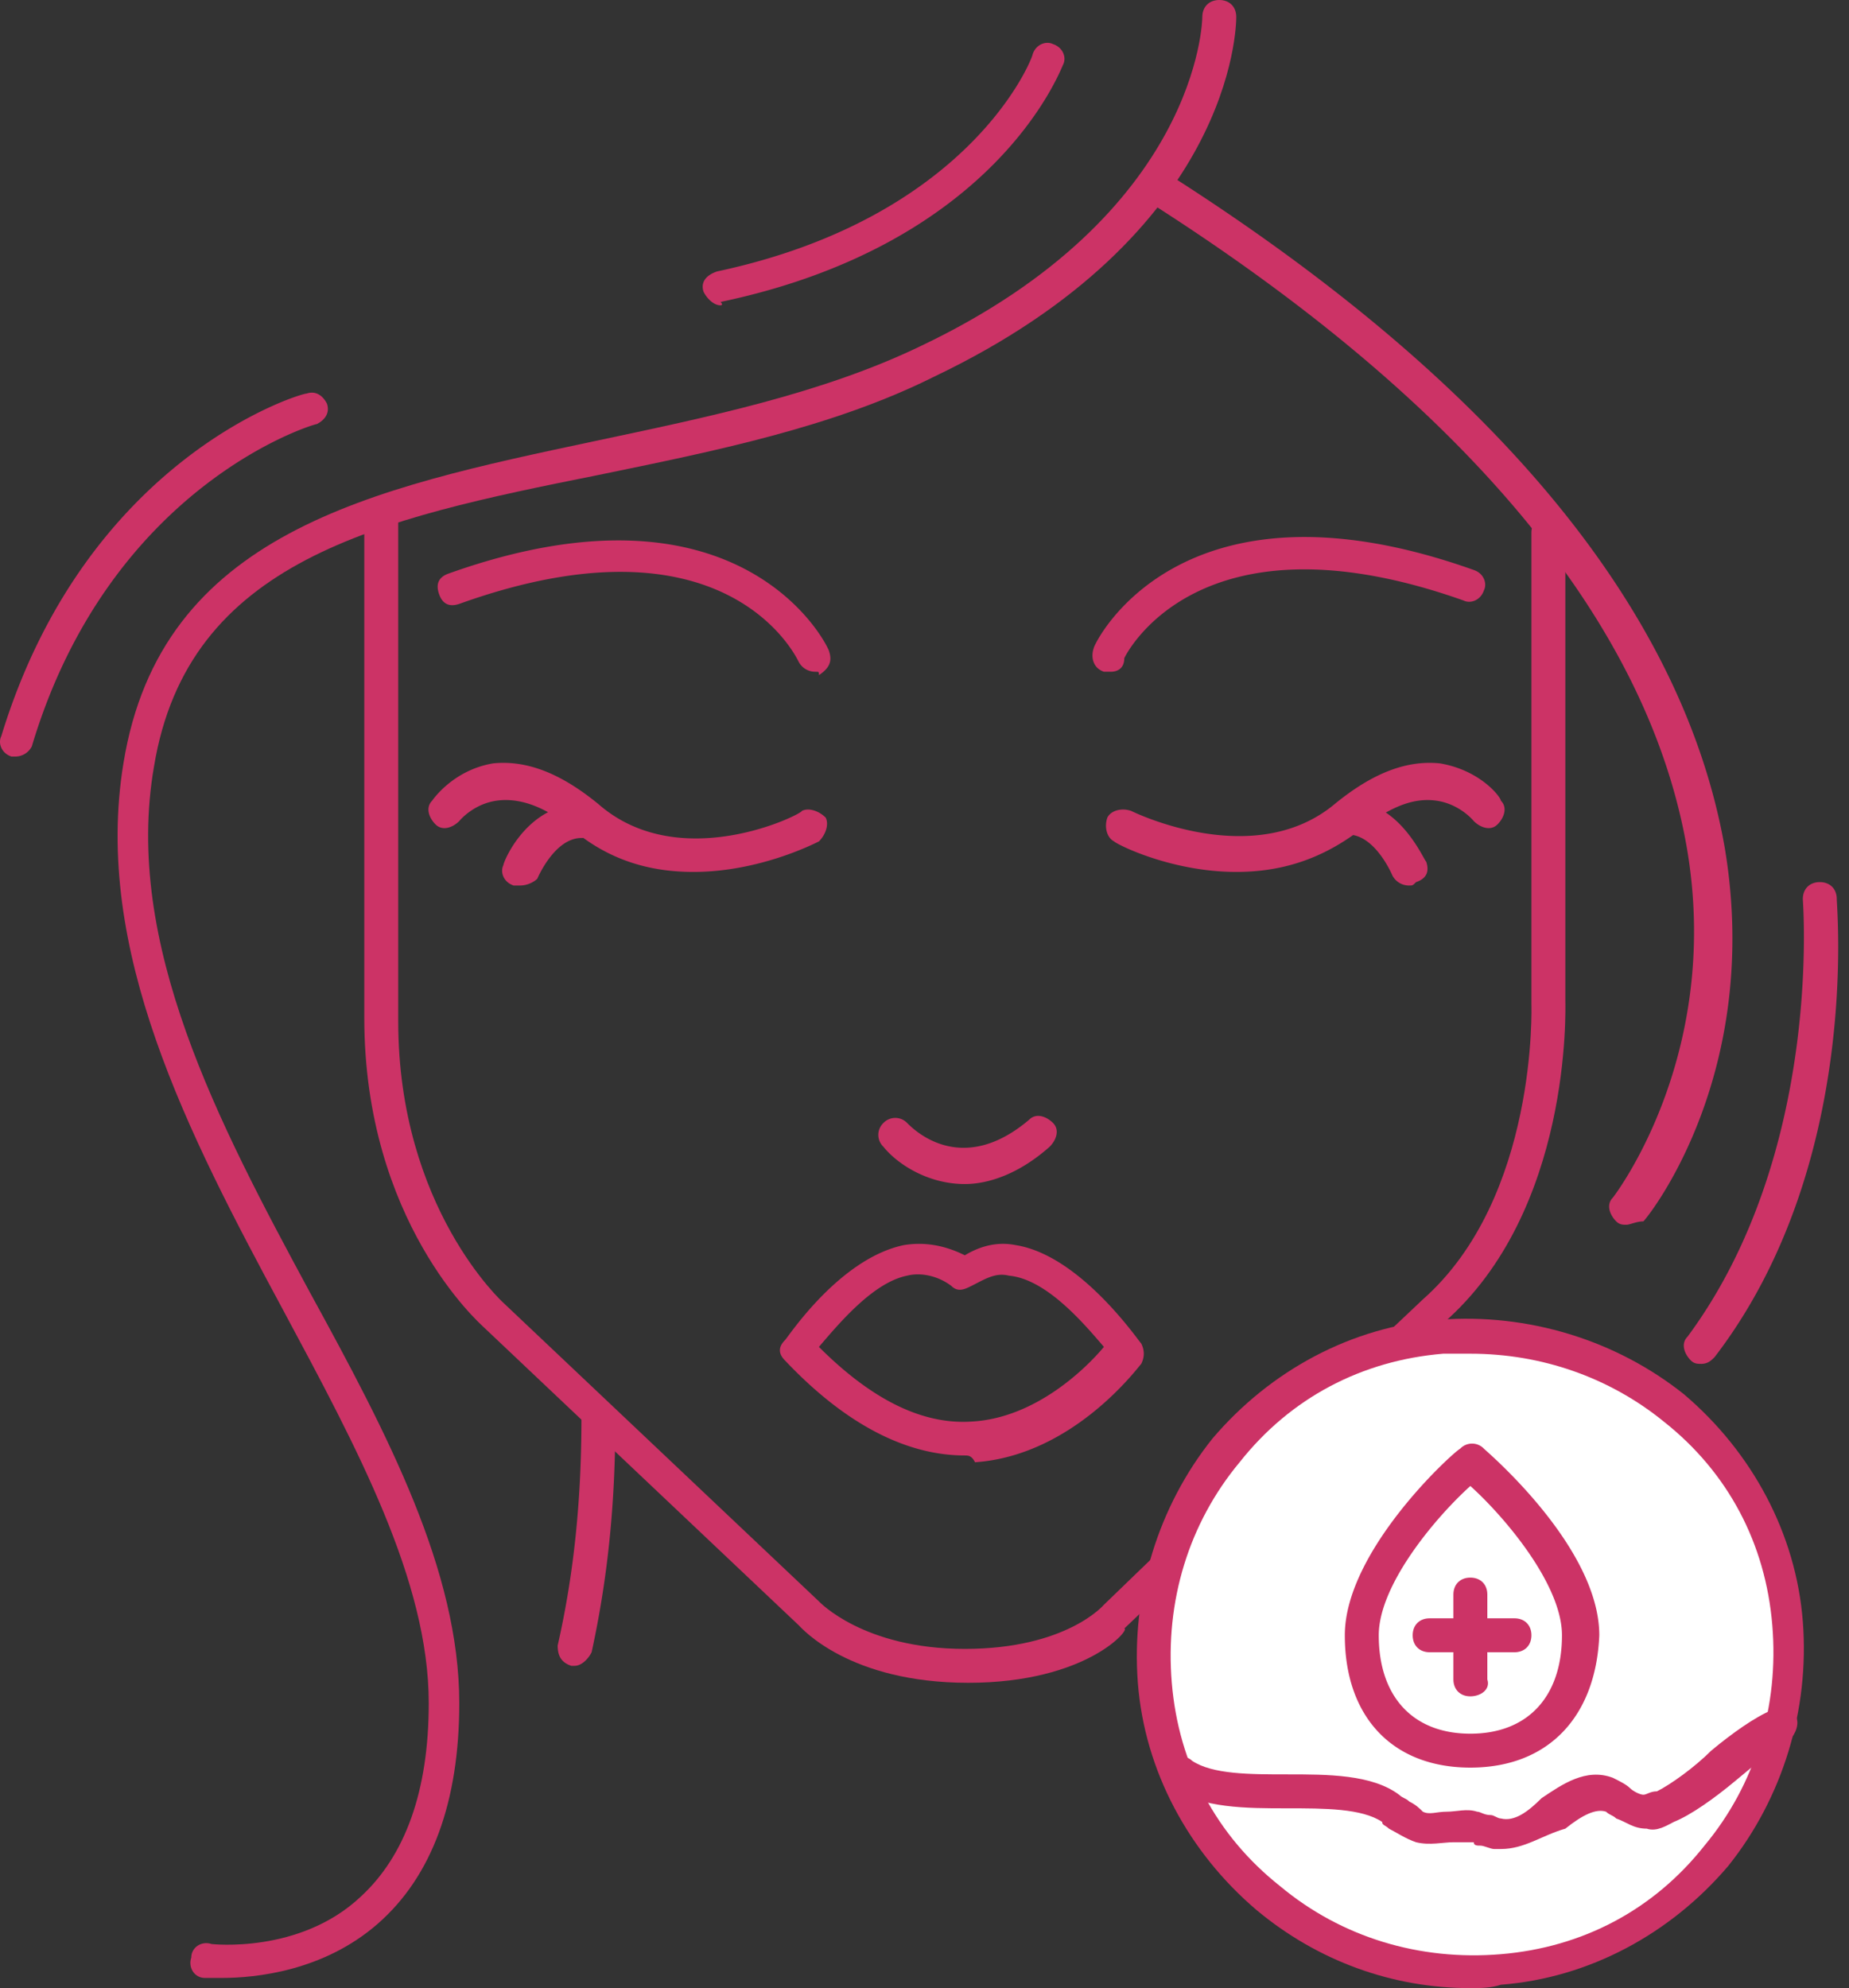<svg width="93" height="100" viewBox="0 0 93 100" fill="none" xmlns="http://www.w3.org/2000/svg"><rect x="0" y="0" width="93" height="100" fill="#333333" stroke="none"/><path d="M70.883 44.54a.938.938 0 0 1-.853-.513s-.854-2.047-2.219-2.047c-.512 0-.853-.342-.853-.854s.341-.853.853-.853c2.56 0 3.754 2.901 3.925 3.072.17.512 0 .853-.512 1.024-.17.17-.17.17-.341.17zM28.904 83.788h-.171c-.512-.17-.683-.512-.683-1.023.854-3.755 1.195-7.51 1.195-11.434 0-.512.341-.853.853-.853s.853.341.853.853c0 4.096-.34 7.85-1.194 11.775-.17.341-.512.682-.853.682zM55.866 33.788h-.34c-.513-.17-.684-.682-.513-1.194 0-.17 4.266-9.215 19.113-3.925.512.17.682.683.512 1.024-.171.512-.683.682-1.024.512-13.481-4.778-17.065 2.9-17.065 2.9 0 .513-.341.684-.683.684z" fill="#C36"/><path d="M62.18 43.857c-3.242 0-5.973-1.365-6.144-1.536-.34-.17-.511-.683-.34-1.195.17-.341.682-.512 1.194-.341 0 0 6.143 3.072 10.239-.341 1.877-1.536 3.583-2.219 5.29-2.048 2.047.341 3.071 1.706 3.071 1.877.342.341.171.853-.17 1.195-.341.34-.853.17-1.195-.171 0 0-.682-.853-1.877-1.024-1.195-.17-2.389.341-3.925 1.536-2.048 1.536-4.095 2.048-6.143 2.048zM41.02 33.788a.939.939 0 0 1-.854-.511c-.17-.342-3.754-7.68-17.065-2.902-.512.171-.853 0-1.023-.512-.171-.511 0-.853.511-1.023 14.847-5.29 19.113 3.754 19.113 3.924.17.512 0 .854-.512 1.195 0-.17 0-.17-.17-.17zM34.876 43.857c-2.048 0-4.095-.512-5.972-2.048-1.366-1.195-2.73-1.707-3.925-1.536-1.195.17-1.878 1.024-1.878 1.024-.34.341-.853.512-1.194.17-.341-.34-.512-.853-.17-1.194 0 0 1.023-1.536 3.07-1.877 1.707-.17 3.414.512 5.291 2.048 4.096 3.583 10.239.512 10.239.341.341-.17.853 0 1.194.341.171.342 0 .854-.34 1.195-.342.17-3.073 1.536-6.315 1.536z" fill="#C36"/><path d="M26.173 44.54h-.341c-.512-.172-.683-.683-.512-1.025 0-.17 1.194-3.071 3.925-3.071.511 0 .853.34.853.853 0 .512-.341.853-.853.853-1.366 0-2.219 2.048-2.219 2.048-.17.17-.512.341-.853.341zM48.529 59.556c-1.878 0-3.414-1.024-4.096-1.877a.825.825 0 0 1 0-1.194.825.825 0 0 1 1.194 0c.342.34 2.73 2.73 6.144-.171.341-.341.853-.17 1.194.17.342.342.171.854-.17 1.195-1.536 1.365-3.072 1.877-4.267 1.877zM48.528 73.208c-3.072 0-6.143-1.706-9.044-4.778-.342-.341-.342-.683 0-1.024.17-.17 2.73-4.095 5.972-4.778 1.024-.17 2.048 0 3.072.512.853-.512 1.706-.683 2.56-.512 3.242.512 6.143 4.778 6.313 4.949.171.341.171.682 0 1.024-.17.17-3.413 4.607-8.361 4.948-.17-.34-.342-.34-.512-.34zm-7.338-5.46c2.56 2.56 5.12 3.924 7.68 3.754 3.241-.171 5.801-2.73 6.654-3.755-1.023-1.194-2.9-3.413-4.778-3.583-.682-.17-1.194.17-1.877.512-.341.17-.682.341-1.024 0-.682-.512-1.536-.683-2.218-.512-1.707.341-3.413 2.389-4.437 3.583z" fill="#C36"/><path d="M48.699 84.642c-5.973 0-8.362-2.73-8.533-2.901l-15.87-15.017c-.17-.171-5.973-5.29-5.973-15.53V26.11c0-.512.341-.853.853-.853s.854.341.854.853v25.256c0 9.386 5.29 14.164 5.29 14.164l15.87 15.017s2.218 2.39 7.338 2.39 6.996-2.22 6.996-2.22c.171-.17 10.24-9.897 16.041-15.358 5.802-5.119 5.461-14.846 5.461-14.846v-23.72c0-.512.341-.853.853-.853s.854.34.854.853v23.55c0 .34.34 10.58-6.144 16.211-5.802 5.631-15.87 15.188-16.04 15.358.34 0-1.878 2.73-7.85 2.73z" fill="#C36"/><path d="M72.42 95.222c-.171 0-.513-.17-.683-.341-.171-.342-5.802-7.338-5.802-23.72 0-.513.34-.854.853-.854.512 0 .853.341.853.853 0 15.87 5.46 22.526 5.46 22.697.342.341.171.853-.17 1.194-.17.17-.341.17-.512.17zM81.805 61.604c-.171 0-.342 0-.512-.17-.342-.342-.512-.854-.17-1.195 0 0 5.46-6.997 3.753-17.406C83 31.57 73.955 20.478 57.914 10.239c-.341-.17-.512-.853-.17-1.195.34-.341.852-.512 1.194-.17 16.553 10.58 25.768 22.013 27.816 33.788 1.877 11.263-3.755 18.43-4.096 18.771-.341 0-.683.171-.853.171zM36.241 15.358c-.34 0-.682-.341-.853-.682-.17-.512.17-.854.683-1.024C48.869 10.922 51.94 2.9 51.94 2.73c.17-.512.683-.682 1.024-.512.512.171.682.683.512 1.024-.17.342-3.413 9.045-17.236 11.946.171.17 0 .17 0 .17zM.747 38.054H.576c-.512-.17-.683-.682-.512-1.023C4.33 23.038 15.081 19.795 15.422 19.795c.512-.17.854.17 1.024.512.17.512-.17.853-.512 1.024-.17 0-10.41 3.072-14.334 16.212a.938.938 0 0 1-.853.511zM85.559 68.6c-.17 0-.341 0-.512-.17-.341-.341-.512-.853-.17-1.195 6.825-9.215 5.801-21.843 5.801-22.013 0-.512.341-.853.853-.853s.854.34.854.853c0 .512 1.194 13.481-6.144 23.037-.17.171-.34.342-.682.342z" fill="#C36"/><path d="M11.156 99.488h-.853c-.512 0-.854-.512-.683-1.024 0-.512.512-.853 1.024-.682 0 0 4.437.511 7.508-2.39 2.219-2.047 3.413-5.29 3.413-9.727 0-6.143-3.583-12.798-7.337-19.795-4.779-8.873-9.557-18.088-8.02-27.474 1.876-11.604 12.457-13.823 23.72-16.212 5.63-1.194 11.433-2.389 16.381-4.778C60.303 10.751 60.474 1.024 60.474.853c0-.512.342-.853.854-.853s.853.341.853.853-.17 10.922-15.188 18.089c-5.12 2.56-11.092 3.754-16.894 4.949-11.092 2.218-20.649 4.266-22.355 14.676-1.536 8.873 3.242 17.918 7.85 26.45C19.518 72.184 23.1 79.01 23.1 85.665c0 4.95-1.365 8.704-4.095 11.093-2.73 2.389-6.144 2.73-7.85 2.73z" fill="#C36"/><path d="M73.955 99.147c8.859 0 16.04-7.182 16.04-16.041 0-8.86-7.181-16.041-16.04-16.041-8.86 0-16.041 7.181-16.041 16.04 0 8.86 7.182 16.042 16.04 16.042z" fill="#fff"/><path d="M73.955 100c-3.925 0-7.68-1.365-10.751-3.925-3.413-2.901-5.631-6.997-5.973-11.433-.341-4.437 1.024-8.874 3.755-12.287 2.9-3.413 6.996-5.632 11.433-5.973 4.437-.341 8.874 1.024 12.287 3.754 3.413 2.901 5.631 6.997 5.972 11.434.342 4.437-1.023 8.874-3.754 12.287-2.9 3.412-6.997 5.631-11.433 5.972-.512.17-1.024.17-1.536.17zm0-31.911H72.59c-4.096.341-7.68 2.218-10.24 5.46-2.559 3.072-3.754 6.997-3.412 11.093.341 4.095 2.218 7.679 5.46 10.239 3.072 2.56 6.997 3.754 11.093 3.412 4.095-.34 7.679-2.218 10.239-5.46 2.56-3.072 3.754-6.997 3.412-11.093-.34-4.095-2.218-7.679-5.46-10.238-2.73-2.219-6.144-3.413-9.727-3.413z" fill="#C36"/><path d="M75.49 93.003h-.34c-.171 0-.512-.17-.683-.17-.17 0-.341 0-.341-.171h-1.024c-.512 0-1.195.17-1.877 0-.512-.17-1.024-.512-1.365-.683-.171-.17-.342-.17-.342-.34-1.024-.683-2.9-.683-4.778-.683-2.048 0-4.266 0-5.802-1.024-.341-.342-.512-.854-.17-1.195.34-.341.853-.512 1.194-.17 1.024.682 2.9.682 4.778.682 2.048 0 4.266 0 5.631 1.024.171.17.342.17.512.341.342.17.512.341.683.512.341.17.683 0 1.194 0 .512 0 1.024-.17 1.536 0 .171 0 .342.17.683.17.17 0 .341.171.512.171.683.171 1.365-.34 2.048-1.023 1.024-.683 2.218-1.536 3.583-1.024.342.17.683.341.853.512.171.17.513.34.683.34.17 0 .341-.17.683-.17.682-.341 1.877-1.194 2.73-2.047 1.024-.854 2.219-1.707 3.072-2.048.341-.17.853 0 1.194.341.17.341 0 .853-.341 1.195-.683.34-1.706 1.194-2.73 2.047-1.024.854-2.219 1.707-3.072 2.048-.341.17-.853.512-1.365.341-.683 0-1.024-.34-1.536-.511-.17-.171-.341-.171-.512-.342-.512-.17-1.195.17-2.048.853-1.194.342-2.048 1.024-3.242 1.024zM73.955 85.324c-.511 0-.853-.341-.853-.853v-4.266c0-.512.341-.854.853-.854s.854.342.854.854v4.266c.17.512-.342.853-.854.853z" fill="#C36"/><path d="M77.027 82.252c0 .512-.342.854-.853.854h-4.267c-.512 0-.853-.342-.853-.853 0-.513.341-.854.853-.854h4.267c.511 0 .853.341.853.853z" fill="#C36"/><path d="M73.955 88.908c-3.925 0-6.314-2.56-6.314-6.656 0-4.266 5.46-9.215 5.802-9.385a.825.825 0 0 1 1.195 0c.17.17 5.802 4.949 5.802 9.385-.17 4.096-2.56 6.656-6.485 6.656zm0-14.164c-1.706 1.536-4.607 4.949-4.607 7.508 0 3.072 1.706 4.95 4.607 4.95 2.901 0 4.608-1.878 4.608-4.95 0-2.56-2.901-5.972-4.608-7.508z" fill="#C36"/></svg>